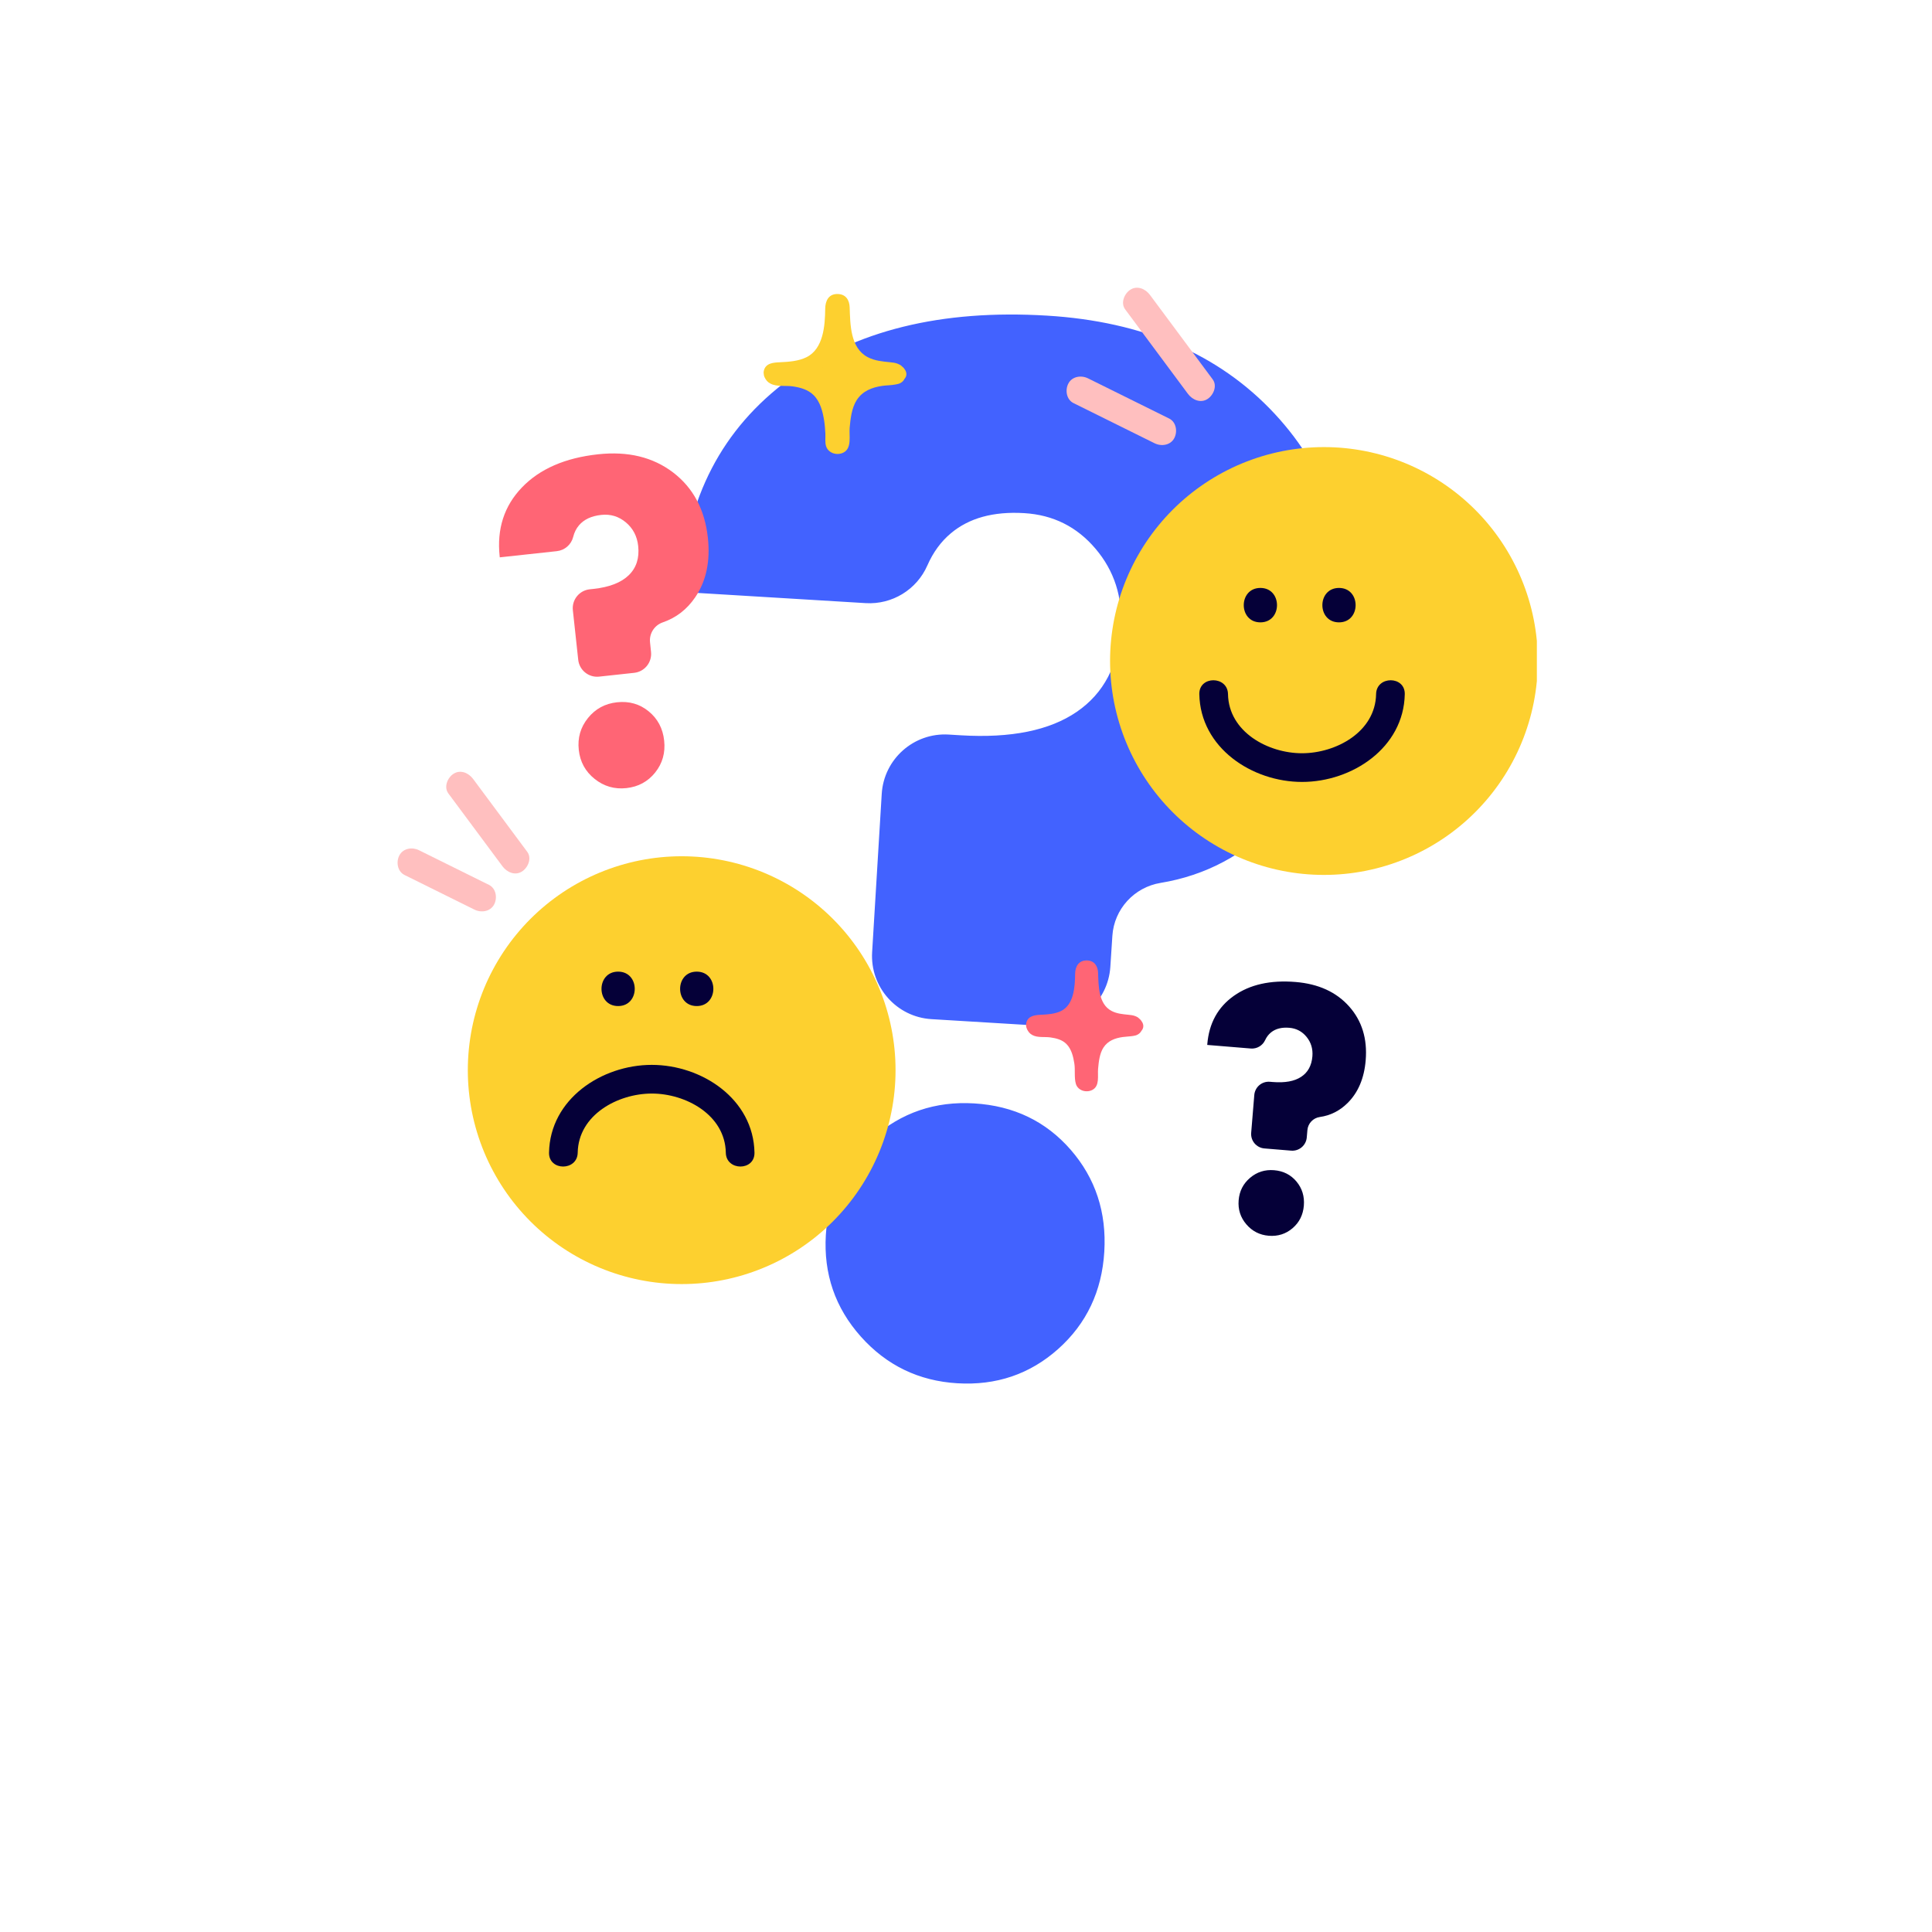 <svg xmlns="http://www.w3.org/2000/svg" xmlns:xlink="http://www.w3.org/1999/xlink" width="1080" zoomAndPan="magnify" viewBox="0 0 810 810" height="1080" preserveAspectRatio="xMidYMid meet" version="1.0"><defs><clipPath id="05c20fe4c1"><path d="M 252 119.328 L 599 119.328 L 599 580.578 L 252 580.578 Z M 252 119.328 " clip-rule="nonzero"/></clipPath><clipPath id="ab07afbf23"><path d="M 465 187 L 644.336 187 L 644.336 367 L 465 367 Z M 465 187 " clip-rule="nonzero"/></clipPath></defs><path fill="#4262ff" d="M 437.516 428.918 L 390.59 426.07 C 376.633 425.223 366 413.219 366.848 399.258 L 370.871 332.91 C 371.719 318.949 383.723 308.316 397.68 309.164 L 402.688 309.469 C 424.008 310.762 440.492 307.406 452.156 299.402 C 463.812 291.398 470.137 279.281 471.121 263.051 C 471.91 250.031 468.285 238.777 460.242 229.293 C 452.199 219.809 441.957 214.688 429.504 213.93 C 416.297 213.129 405.75 216.043 397.871 222.668 C 393.57 226.277 390.184 230.914 387.703 236.582 C 383.457 246.285 373.59 252.301 363.016 251.66 L 286.605 247.023 L 286.676 245.891 C 288.906 209.094 303.801 180.496 331.363 160.102 C 358.918 139.711 394.777 130.852 438.926 133.531 C 478.922 135.957 510.434 149.52 533.461 174.215 C 556.484 198.91 566.852 230.129 564.562 267.871 C 562.652 299.387 552.648 324.535 534.566 343.324 C 521.055 357.355 505.004 365.902 486.406 368.957 C 474.758 370.871 465.938 380.504 465.168 392.285 L 464.316 405.293 C 463.406 419.203 451.426 429.762 437.516 428.918 Z M 347.445 517.781 C 348.418 501.742 354.805 488.492 366.617 478.031 C 378.422 467.574 392.344 462.828 408.383 463.801 C 424.609 464.785 437.805 471.125 447.988 482.824 C 458.164 494.523 462.766 508.488 461.781 524.719 C 460.797 540.949 454.496 554.246 442.887 564.625 C 431.273 575 417.445 579.699 401.41 578.727 C 385.562 577.766 372.359 571.375 361.812 559.562 C 351.262 547.746 346.473 533.82 347.445 517.781 Z M 347.445 517.781 " fill-opacity="1" fill-rule="nonzero"/><g clip-path="url(#05c20fe4c1)"><path stroke-linecap="butt" transform="matrix(8.015, 0, 0, 8.017, 152.211, 96.221)" fill="none" stroke-linejoin="miter" d="M 35.596 41.5 L 29.741 41.145 C 28 41.039 26.673 39.542 26.779 37.8 L 27.281 29.524 C 27.387 27.783 28.885 26.456 30.626 26.562 L 31.251 26.6 C 33.911 26.761 35.967 26.343 37.423 25.344 C 38.877 24.346 39.666 22.835 39.789 20.81 C 39.887 19.186 39.435 17.782 38.431 16.599 C 37.428 15.416 36.15 14.777 34.596 14.683 C 32.949 14.583 31.633 14.946 30.65 15.773 C 30.113 16.223 29.691 16.801 29.381 17.508 C 28.851 18.719 27.62 19.469 26.301 19.389 L 16.768 18.811 L 16.776 18.67 C 17.055 14.08 18.913 10.512 22.352 7.968 C 25.79 5.425 30.264 4.32 35.772 4.654 C 40.762 4.957 44.694 6.648 47.567 9.729 C 50.439 12.809 51.733 16.703 51.447 21.411 C 51.209 25.342 49.961 28.479 47.705 30.823 C 46.019 32.573 44.016 33.639 41.696 34.021 C 40.243 34.259 39.142 35.461 39.046 36.93 L 38.94 38.553 C 38.826 40.288 37.332 41.605 35.596 41.5 Z M 24.358 52.585 C 24.48 50.584 25.277 48.931 26.75 47.626 C 28.223 46.322 29.96 45.73 31.961 45.851 C 33.986 45.974 35.632 46.765 36.903 48.224 C 38.172 49.683 38.746 51.425 38.624 53.45 C 38.501 55.474 37.715 57.133 36.266 58.428 C 34.817 59.722 33.092 60.308 31.091 60.187 C 29.114 60.067 27.467 59.27 26.151 57.796 C 24.835 56.322 24.237 54.585 24.358 52.585 Z M 24.358 52.585 " stroke="#4262ff" stroke-width="0.3" stroke-opacity="1" stroke-miterlimit="10"/></g><path fill="#fdd02f" d="M 375.461 448.672 C 375.461 450.141 375.426 451.605 375.355 453.074 C 375.281 454.539 375.176 456 375.031 457.461 C 374.887 458.922 374.707 460.379 374.492 461.832 C 374.277 463.285 374.027 464.73 373.738 466.168 C 373.453 467.609 373.133 469.039 372.777 470.465 C 372.418 471.887 372.027 473.301 371.602 474.707 C 371.176 476.109 370.715 477.504 370.223 478.887 C 369.727 480.266 369.199 481.637 368.637 482.992 C 368.074 484.348 367.48 485.691 366.855 487.016 C 366.227 488.344 365.566 489.652 364.875 490.949 C 364.184 492.242 363.461 493.52 362.707 494.777 C 361.953 496.039 361.168 497.277 360.352 498.496 C 359.535 499.719 358.691 500.918 357.816 502.098 C 356.941 503.277 356.039 504.434 355.109 505.566 C 354.18 506.703 353.223 507.812 352.234 508.898 C 351.25 509.988 350.238 511.051 349.199 512.09 C 348.164 513.125 347.102 514.137 346.012 515.125 C 344.926 516.109 343.816 517.066 342.68 518 C 341.547 518.93 340.391 519.832 339.211 520.707 C 338.031 521.582 336.832 522.426 335.613 523.242 C 334.395 524.059 333.152 524.844 331.895 525.598 C 330.637 526.352 329.359 527.074 328.066 527.766 C 326.773 528.457 325.461 529.117 324.133 529.746 C 322.809 530.371 321.469 530.969 320.109 531.527 C 318.754 532.09 317.387 532.617 316.004 533.113 C 314.625 533.609 313.23 534.066 311.828 534.496 C 310.422 534.922 309.008 535.312 307.586 535.668 C 306.16 536.023 304.73 536.348 303.289 536.633 C 301.852 536.918 300.406 537.172 298.953 537.387 C 297.504 537.602 296.047 537.781 294.586 537.926 C 293.125 538.066 291.664 538.176 290.199 538.246 C 288.73 538.32 287.266 538.355 285.797 538.355 C 284.332 538.355 282.863 538.32 281.398 538.246 C 279.934 538.176 278.469 538.066 277.008 537.926 C 275.551 537.781 274.094 537.602 272.641 537.387 C 271.191 537.172 269.746 536.918 268.305 536.633 C 266.867 536.348 265.434 536.023 264.012 535.668 C 262.59 535.312 261.176 534.922 259.77 534.496 C 258.367 534.066 256.973 533.609 255.59 533.113 C 254.211 532.617 252.84 532.09 251.484 531.527 C 250.129 530.969 248.789 530.371 247.461 529.746 C 246.137 529.117 244.824 528.457 243.531 527.766 C 242.238 527.074 240.961 526.352 239.703 525.598 C 238.441 524.844 237.203 524.059 235.984 523.242 C 234.762 522.426 233.562 521.582 232.387 520.707 C 231.207 519.832 230.051 518.93 228.914 518 C 227.781 517.066 226.672 516.109 225.582 515.125 C 224.496 514.137 223.434 513.125 222.395 512.09 C 221.359 511.051 220.348 509.988 219.359 508.898 C 218.375 507.812 217.418 506.703 216.488 505.566 C 215.555 504.434 214.652 503.277 213.777 502.098 C 212.906 500.918 212.059 499.719 211.246 498.496 C 210.43 497.277 209.645 496.039 208.891 494.777 C 208.137 493.52 207.414 492.242 206.723 490.949 C 206.027 489.656 205.371 488.344 204.742 487.016 C 204.113 485.691 203.52 484.348 202.957 482.992 C 202.398 481.637 201.871 480.266 201.375 478.887 C 200.879 477.504 200.422 476.109 199.996 474.707 C 199.57 473.301 199.176 471.887 198.82 470.465 C 198.465 469.039 198.145 467.609 197.855 466.168 C 197.57 464.73 197.32 463.285 197.105 461.832 C 196.891 460.379 196.711 458.922 196.566 457.461 C 196.422 456 196.312 454.539 196.242 453.074 C 196.168 451.605 196.133 450.141 196.133 448.672 C 196.133 447.203 196.168 445.738 196.242 444.27 C 196.312 442.805 196.422 441.344 196.566 439.883 C 196.711 438.422 196.891 436.965 197.105 435.512 C 197.32 434.062 197.57 432.613 197.855 431.176 C 198.145 429.734 198.465 428.305 198.82 426.879 C 199.176 425.457 199.57 424.043 199.996 422.637 C 200.422 421.234 200.879 419.84 201.375 418.457 C 201.871 417.078 202.398 415.707 202.957 414.352 C 203.52 412.996 204.113 411.652 204.742 410.328 C 205.371 409 206.027 407.691 206.723 406.395 C 207.414 405.102 208.137 403.824 208.891 402.566 C 209.645 401.305 210.43 400.066 211.246 398.848 C 212.059 397.625 212.906 396.426 213.777 395.246 C 214.652 394.066 215.555 392.91 216.488 391.777 C 217.418 390.641 218.375 389.531 219.359 388.445 C 220.348 387.355 221.359 386.293 222.395 385.254 C 223.434 384.219 224.496 383.207 225.582 382.219 C 226.672 381.234 227.781 380.277 228.914 379.344 C 230.051 378.414 231.207 377.512 232.387 376.637 C 233.562 375.762 234.762 374.918 235.984 374.102 C 237.203 373.285 238.441 372.5 239.703 371.746 C 240.961 370.992 242.238 370.27 243.531 369.578 C 244.824 368.887 246.137 368.227 247.461 367.598 C 248.789 366.973 250.129 366.375 251.484 365.816 C 252.84 365.254 254.211 364.727 255.59 364.23 C 256.973 363.734 258.367 363.277 259.77 362.852 C 261.176 362.422 262.59 362.031 264.012 361.676 C 265.434 361.32 266.867 360.996 268.305 360.711 C 269.746 360.426 271.191 360.176 272.641 359.957 C 274.094 359.742 275.551 359.562 277.008 359.418 C 278.469 359.277 279.934 359.168 281.398 359.098 C 282.863 359.023 284.332 358.988 285.797 358.988 C 287.266 358.988 288.73 359.023 290.199 359.098 C 291.664 359.168 293.125 359.277 294.586 359.418 C 296.047 359.562 297.504 359.742 298.953 359.957 C 300.406 360.176 301.852 360.426 303.289 360.711 C 304.73 360.996 306.16 361.32 307.586 361.676 C 309.008 362.031 310.422 362.422 311.828 362.852 C 313.23 363.277 314.625 363.734 316.004 364.23 C 317.387 364.727 318.754 365.254 320.109 365.816 C 321.469 366.375 322.809 366.973 324.133 367.598 C 325.461 368.227 326.773 368.887 328.066 369.578 C 329.359 370.27 330.637 370.992 331.895 371.746 C 333.152 372.5 334.395 373.285 335.613 374.102 C 336.832 374.918 338.031 375.762 339.211 376.637 C 340.391 377.512 341.547 378.414 342.68 379.344 C 343.816 380.277 344.926 381.234 346.012 382.219 C 347.102 383.207 348.164 384.219 349.199 385.254 C 350.238 386.293 351.25 387.355 352.234 388.445 C 353.223 389.531 354.18 390.641 355.109 391.777 C 356.039 392.91 356.941 394.066 357.816 395.246 C 358.691 396.426 359.535 397.625 360.352 398.848 C 361.168 400.066 361.953 401.305 362.707 402.566 C 363.461 403.824 364.184 405.102 364.875 406.395 C 365.566 407.691 366.227 409 366.855 410.328 C 367.48 411.652 368.074 412.996 368.637 414.352 C 369.199 415.707 369.727 417.078 370.223 418.457 C 370.715 419.84 371.176 421.234 371.602 422.637 C 372.027 424.043 372.418 425.457 372.777 426.879 C 373.133 428.305 373.453 429.734 373.738 431.176 C 374.027 432.613 374.277 434.062 374.492 435.512 C 374.707 436.965 374.887 438.422 375.031 439.883 C 375.176 441.344 375.281 442.805 375.355 444.27 C 375.426 445.738 375.461 447.203 375.461 448.672 Z M 375.461 448.672 " fill-opacity="1" fill-rule="nonzero"/><path fill="#050038" d="M 242.207 483.27 C 242.492 467.398 259.008 458.492 273.254 458.477 C 287.5 458.461 304.012 467.418 304.301 483.27 C 304.438 490.996 316.461 491.023 316.32 483.27 C 315.914 460.742 294.223 446.453 273.254 446.453 C 252.285 446.453 230.59 460.742 230.184 483.27 C 230.047 491.012 242.066 491.012 242.207 483.27 Z M 242.207 483.27 " fill-opacity="1" fill-rule="nonzero"/><path fill="#050038" d="M 292.109 421.793 C 301.391 421.793 301.406 407.363 292.109 407.363 C 282.824 407.363 282.809 421.793 292.109 421.793 Z M 292.109 421.793 " fill-opacity="1" fill-rule="nonzero"/><path fill="#050038" d="M 259.148 421.793 C 268.434 421.793 268.449 407.363 259.148 407.363 C 249.867 407.363 249.852 421.793 259.148 421.793 Z M 259.148 421.793 " fill-opacity="1" fill-rule="nonzero"/><g clip-path="url(#ab07afbf23)"><path fill="#fdd02f" d="M 644.73 277.129 C 644.73 278.598 644.691 280.062 644.621 281.527 C 644.551 282.996 644.441 284.457 644.297 285.918 C 644.152 287.379 643.973 288.836 643.758 290.289 C 643.543 291.738 643.293 293.184 643.008 294.625 C 642.719 296.062 642.398 297.496 642.043 298.918 C 641.684 300.344 641.293 301.758 640.867 303.16 C 640.441 304.566 639.98 305.961 639.488 307.34 C 638.992 308.723 638.465 310.094 637.902 311.449 C 637.344 312.805 636.746 314.145 636.121 315.473 C 635.492 316.801 634.832 318.109 634.141 319.406 C 633.449 320.699 632.727 321.977 631.973 323.234 C 631.219 324.492 630.434 325.734 629.617 326.953 C 628.801 328.176 627.957 329.375 627.082 330.555 C 626.211 331.73 625.309 332.887 624.375 334.023 C 623.445 335.156 622.488 336.27 621.5 337.355 C 620.516 338.445 619.504 339.508 618.469 340.543 C 617.43 341.582 616.367 342.594 615.281 343.578 C 614.191 344.566 613.082 345.523 611.945 346.453 C 610.812 347.387 609.656 348.289 608.477 349.164 C 607.301 350.039 606.102 350.883 604.879 351.699 C 603.66 352.512 602.422 353.297 601.16 354.051 C 599.902 354.809 598.625 355.531 597.332 356.223 C 596.039 356.914 594.727 357.574 593.402 358.203 C 592.074 358.828 590.734 359.422 589.379 359.984 C 588.023 360.547 586.652 361.074 585.273 361.57 C 583.891 362.062 582.496 362.523 581.094 362.949 C 579.688 363.375 578.273 363.77 576.852 364.125 C 575.43 364.48 573.996 364.801 572.559 365.09 C 571.117 365.375 569.672 365.625 568.223 365.84 C 566.77 366.059 565.312 366.238 563.852 366.379 C 562.395 366.523 560.93 366.633 559.465 366.703 C 558 366.777 556.531 366.812 555.066 366.812 C 553.598 366.812 552.129 366.777 550.664 366.703 C 549.199 366.633 547.734 366.523 546.277 366.379 C 544.816 366.238 543.359 366.059 541.906 365.84 C 540.457 365.625 539.012 365.375 537.57 365.09 C 536.133 364.801 534.703 364.48 533.277 364.125 C 531.855 363.77 530.441 363.375 529.035 362.949 C 527.633 362.523 526.238 362.062 524.859 361.57 C 523.477 361.074 522.105 360.547 520.75 359.984 C 519.395 359.422 518.055 358.828 516.727 358.203 C 515.402 357.574 514.09 356.914 512.797 356.223 C 511.504 355.531 510.227 354.809 508.969 354.051 C 507.711 353.297 506.469 352.512 505.25 351.699 C 504.031 350.883 502.828 350.039 501.652 349.164 C 500.473 348.289 499.316 347.387 498.184 346.453 C 497.047 345.523 495.938 344.566 494.848 343.578 C 493.762 342.594 492.699 341.582 491.664 340.543 C 490.625 339.508 489.613 338.445 488.629 337.355 C 487.641 336.27 486.684 335.156 485.754 334.023 C 484.82 332.887 483.918 331.73 483.047 330.555 C 482.172 329.375 481.328 328.176 480.512 326.953 C 479.695 325.734 478.91 324.492 478.156 323.234 C 477.402 321.977 476.68 320.699 475.988 319.406 C 475.297 318.109 474.637 316.801 474.008 315.473 C 473.383 314.145 472.785 312.805 472.227 311.449 C 471.664 310.094 471.137 308.723 470.641 307.34 C 470.148 305.961 469.688 304.566 469.262 303.16 C 468.836 301.758 468.445 300.344 468.086 298.918 C 467.73 297.496 467.41 296.062 467.121 294.625 C 466.836 293.184 466.586 291.738 466.371 290.289 C 466.156 288.836 465.977 287.379 465.832 285.918 C 465.688 284.457 465.578 282.996 465.508 281.527 C 465.438 280.062 465.398 278.598 465.398 277.129 C 465.398 275.66 465.438 274.195 465.508 272.727 C 465.578 271.262 465.688 269.797 465.832 268.336 C 465.977 266.875 466.156 265.422 466.371 263.969 C 466.586 262.516 466.836 261.07 467.121 259.633 C 467.41 258.191 467.73 256.762 468.086 255.336 C 468.445 253.914 468.836 252.5 469.262 251.094 C 469.688 249.691 470.148 248.297 470.641 246.914 C 471.137 245.531 471.664 244.164 472.227 242.809 C 472.785 241.453 473.383 240.109 474.008 238.785 C 474.637 237.457 475.297 236.145 475.988 234.852 C 476.68 233.559 477.402 232.281 478.156 231.02 C 478.91 229.762 479.695 228.523 480.512 227.301 C 481.328 226.082 482.172 224.883 483.047 223.703 C 483.918 222.523 484.82 221.367 485.754 220.234 C 486.684 219.098 487.641 217.988 488.629 216.898 C 489.613 215.812 490.625 214.75 491.664 213.711 C 492.699 212.676 493.762 211.664 494.848 210.676 C 495.938 209.691 497.047 208.734 498.184 207.801 C 499.316 206.871 500.473 205.969 501.652 205.094 C 502.828 204.219 504.031 203.375 505.25 202.559 C 506.469 201.742 507.711 200.957 508.969 200.203 C 510.227 199.449 511.504 198.727 512.797 198.035 C 514.09 197.344 515.402 196.684 516.727 196.055 C 518.055 195.426 519.395 194.832 520.75 194.27 C 522.105 193.711 523.477 193.18 524.859 192.688 C 526.238 192.191 527.633 191.73 529.035 191.305 C 530.441 190.879 531.855 190.488 533.277 190.133 C 534.703 189.773 536.133 189.453 537.57 189.168 C 539.012 188.883 540.457 188.629 541.906 188.414 C 543.359 188.199 544.816 188.02 546.277 187.875 C 547.734 187.73 549.199 187.625 550.664 187.551 C 552.129 187.48 553.598 187.445 555.066 187.445 C 556.531 187.445 558 187.48 559.465 187.551 C 560.93 187.625 562.395 187.73 563.852 187.875 C 565.312 188.02 566.77 188.199 568.223 188.414 C 569.672 188.629 571.117 188.883 572.559 189.168 C 573.996 189.453 575.43 189.773 576.852 190.133 C 578.273 190.488 579.688 190.879 581.094 191.305 C 582.496 191.73 583.891 192.191 585.273 192.688 C 586.652 193.18 588.023 193.711 589.379 194.27 C 590.734 194.832 592.074 195.426 593.402 196.055 C 594.727 196.684 596.039 197.344 597.332 198.035 C 598.625 198.727 599.902 199.449 601.16 200.203 C 602.422 200.957 603.66 201.742 604.879 202.559 C 606.102 203.375 607.301 204.219 608.477 205.094 C 609.656 205.969 610.812 206.871 611.945 207.801 C 613.082 208.734 614.191 209.691 615.281 210.676 C 616.367 211.664 617.43 212.676 618.469 213.711 C 619.504 214.75 620.516 215.812 621.5 216.898 C 622.488 217.988 623.445 219.098 624.375 220.234 C 625.309 221.367 626.211 222.523 627.082 223.703 C 627.957 224.883 628.801 226.082 629.617 227.301 C 630.434 228.523 631.219 229.762 631.973 231.02 C 632.727 232.281 633.449 233.559 634.141 234.852 C 634.832 236.145 635.492 237.457 636.121 238.785 C 636.746 240.109 637.344 241.453 637.902 242.809 C 638.465 244.164 638.992 245.531 639.488 246.914 C 639.98 248.297 640.441 249.691 640.867 251.094 C 641.293 252.5 641.688 253.914 642.043 255.336 C 642.398 256.762 642.719 258.191 643.008 259.633 C 643.293 261.07 643.543 262.516 643.758 263.969 C 643.973 265.422 644.152 266.875 644.297 268.336 C 644.441 269.797 644.551 271.262 644.621 272.727 C 644.691 274.195 644.73 275.66 644.73 277.129 Z M 644.73 277.129 " fill-opacity="1" fill-rule="nonzero"/></g><path fill="#050038" d="M 576.934 291.008 C 576.648 306.879 560.137 315.789 545.891 315.801 C 531.641 315.816 515.129 306.859 514.844 291.008 C 514.703 283.281 502.68 283.254 502.82 291.008 C 503.227 313.535 524.922 327.828 545.891 327.828 C 566.859 327.828 588.551 313.535 588.957 291.008 C 589.098 283.27 577.074 283.266 576.934 291.008 Z M 576.934 291.008 " fill-opacity="1" fill-rule="nonzero"/><path fill="#050038" d="M 561.379 260.926 C 570.664 260.926 570.68 246.496 561.379 246.496 C 552.098 246.496 552.082 260.926 561.379 260.926 Z M 561.379 260.926 " fill-opacity="1" fill-rule="nonzero"/><path fill="#050038" d="M 528.422 260.926 C 537.703 260.926 537.719 246.496 528.422 246.496 C 519.137 246.496 519.121 260.926 528.422 260.926 Z M 528.422 260.926 " fill-opacity="1" fill-rule="nonzero"/><path fill="#ff6575" d="M 265.887 282.086 L 251.191 283.68 C 246.82 284.152 242.895 280.992 242.422 276.617 L 240.172 255.844 C 239.699 251.473 242.859 247.543 247.23 247.07 L 248.797 246.902 C 255.473 246.18 260.406 244.27 263.598 241.172 C 266.789 238.078 268.113 233.988 267.562 228.906 C 267.121 224.832 265.402 221.535 262.41 219.02 C 259.418 216.504 255.973 215.457 252.074 215.879 C 247.938 216.324 244.824 217.785 242.73 220.254 C 241.59 221.598 240.781 223.215 240.312 225.102 C 239.508 228.332 236.766 230.719 233.457 231.074 L 209.531 233.668 L 209.492 233.312 C 208.246 221.789 211.355 212.141 218.82 204.367 C 226.289 196.594 236.934 191.961 250.758 190.461 C 263.281 189.105 273.762 191.648 282.203 198.086 C 290.637 204.527 295.496 213.656 296.777 225.477 C 297.844 235.344 296.07 243.664 291.453 250.441 C 288.008 255.504 283.48 259 277.879 260.926 C 274.371 262.133 272.145 265.582 272.527 269.273 L 272.949 273.352 C 273.398 277.711 270.242 281.613 265.887 282.086 Z M 242.652 314.375 C 242.109 309.355 243.391 304.91 246.5 301.047 C 249.609 297.184 253.672 294.977 258.695 294.434 C 263.773 293.883 268.199 295.152 271.973 298.242 C 275.742 301.332 277.906 305.418 278.453 310.5 C 279.004 315.582 277.754 320.035 274.699 323.863 C 271.648 327.691 267.609 329.879 262.59 330.422 C 257.629 330.957 253.199 329.672 249.309 326.566 C 245.414 323.461 243.195 319.398 242.652 314.375 Z M 242.652 314.375 " fill-opacity="1" fill-rule="nonzero"/><path fill="#050038" d="M 541.328 482.414 L 530.109 481.488 C 526.77 481.215 524.289 478.285 524.562 474.949 L 525.867 459.086 C 526.141 455.746 529.07 453.262 532.406 453.539 L 533.605 453.637 C 538.703 454.055 542.668 453.34 545.5 451.48 C 548.332 449.625 549.906 446.758 550.227 442.875 C 550.484 439.766 549.672 437.051 547.797 434.738 C 545.922 432.426 543.496 431.148 540.516 430.902 C 537.359 430.645 534.82 431.285 532.898 432.832 C 531.852 433.672 531.016 434.766 530.395 436.109 C 529.324 438.41 526.934 439.801 524.406 439.594 L 506.137 438.09 L 506.16 437.816 C 506.883 429.02 510.598 422.25 517.301 417.512 C 524 412.77 532.633 410.836 543.188 411.703 C 552.75 412.492 560.223 415.898 565.609 421.93 C 570.992 427.961 573.316 435.488 572.574 444.512 C 571.953 452.047 569.43 458.016 565.004 462.422 C 561.695 465.711 557.809 467.676 553.34 468.309 C 550.543 468.707 548.383 470.969 548.137 473.785 L 547.867 476.895 C 547.574 480.219 544.652 482.688 541.328 482.414 Z M 519.309 503.223 C 519.621 499.387 521.219 496.25 524.102 493.805 C 526.98 491.363 530.34 490.297 534.172 490.613 C 538.051 490.934 541.18 492.52 543.559 495.371 C 545.934 498.227 546.961 501.594 546.645 505.473 C 546.324 509.352 544.746 512.504 541.914 514.93 C 539.082 517.352 535.746 518.406 531.914 518.094 C 528.125 517.781 524.996 516.184 522.531 513.301 C 520.066 510.418 518.992 507.059 519.309 503.223 Z M 519.309 503.223 " fill-opacity="1" fill-rule="nonzero"/><path fill="#ffbfbf" d="M 490.168 175.469 C 480.234 170.551 470.301 165.633 460.371 160.711 C 458.961 160.016 457.555 159.316 456.145 158.621 C 453.332 157.227 449.508 157.77 447.922 160.777 C 446.488 163.492 447.07 167.512 450.078 169.004 C 460.012 173.922 469.941 178.844 479.875 183.762 C 481.285 184.457 482.691 185.156 484.102 185.852 C 486.914 187.246 490.738 186.703 492.324 183.695 C 493.758 180.98 493.176 176.961 490.168 175.469 Z M 490.168 175.469 " fill-opacity="1" fill-rule="nonzero"/><path fill="#ffbfbf" d="M 471.73 129.699 C 479.422 140.051 487.113 150.406 494.805 160.758 C 495.883 162.211 496.965 163.664 498.043 165.117 C 499.914 167.637 503.332 169.168 506.27 167.277 C 508.758 165.668 510.43 161.75 508.426 159.051 C 500.734 148.695 493.043 138.344 485.352 127.992 C 484.273 126.539 483.191 125.082 482.113 123.629 C 480.242 121.113 476.824 119.578 473.887 121.473 C 471.398 123.078 469.727 127 471.73 129.699 Z M 471.73 129.699 " fill-opacity="1" fill-rule="nonzero"/><path fill="#ffbfbf" d="M 205.004 370.988 C 196.438 366.746 187.875 362.504 179.309 358.262 C 178.094 357.66 176.879 357.059 175.664 356.457 C 172.852 355.062 169.027 355.609 167.441 358.613 C 166.004 361.332 166.59 365.352 169.598 366.84 C 178.164 371.082 186.727 375.324 195.293 379.566 C 196.508 380.168 197.723 380.77 198.938 381.371 C 201.75 382.766 205.574 382.219 207.16 379.215 C 208.598 376.5 208.012 372.477 205.004 370.988 Z M 205.004 370.988 " fill-opacity="1" fill-rule="nonzero"/><path fill="#ffbfbf" d="M 187.973 332.648 C 194.605 341.578 201.238 350.504 207.871 359.434 C 208.801 360.688 209.734 361.941 210.664 363.195 C 212.535 365.711 215.953 367.242 218.891 365.352 C 221.379 363.746 223.051 359.824 221.047 357.125 C 214.414 348.195 207.781 339.27 201.148 330.34 C 200.219 329.086 199.285 327.832 198.355 326.578 C 196.484 324.062 193.066 322.527 190.129 324.422 C 187.641 326.027 185.969 329.949 187.973 332.648 Z M 187.973 332.648 " fill-opacity="1" fill-rule="nonzero"/><path fill="#ff6575" d="M 475.621 430.016 C 475.312 430.016 475.406 429.23 473.258 429.062 C 473.129 429.059 471.949 428.988 470.016 428.73 C 467.422 428.441 464.969 427.562 462.934 426.188 C 461.621 425.254 460.551 424.109 459.785 422.82 C 458.918 421.312 458.277 419.719 457.887 418.078 C 457.07 414.715 456.699 411.289 456.773 407.859 C 456.773 407.668 456.785 407.41 456.785 407.215 C 456.828 406.73 456.391 406.312 455.809 406.277 C 455.773 406.273 455.738 406.273 455.703 406.273 C 454.957 406.227 454.352 406.605 454.352 407.039 C 454.352 407.469 454.355 407.707 454.359 407.91 C 454.352 410.566 454.125 413.219 453.672 415.848 C 453.301 418.715 452.195 421.477 450.438 423.957 C 448.758 426.062 446.199 427.57 443.262 428.195 C 440.734 428.758 438.129 429.055 435.512 429.074 C 433.281 429.09 433.852 429.957 433.852 429.957 C 433.852 430.883 435.512 431.055 435.512 431.055 C 436.559 431.082 437.27 431.102 437.934 431.117 C 439.645 431.199 441.348 431.418 443.012 431.762 C 445.32 432.211 447.43 433.195 449.102 434.598 C 450.969 436.359 452.285 438.484 452.93 440.773 C 453.672 443.223 454.129 445.73 454.285 448.254 C 454.445 450.008 454.469 451.785 454.512 453.344 C 454.512 453.344 454.586 453.965 455.582 453.938 C 456.578 453.914 456.625 453.344 456.625 453.344 C 456.492 449.246 456.938 445.152 457.949 441.141 C 458.543 438.469 460.105 436.008 462.426 434.098 C 463.863 433.004 465.59 432.211 467.461 431.773 C 468.207 431.566 468.969 431.41 469.742 431.305 C 470.387 431.188 471.035 431.105 471.691 431.059 C 472.793 431.004 473.891 430.895 474.98 430.727 C 475.621 430.672 475.23 430.016 475.621 430.016 Z M 475.621 430.016 " fill-opacity="1" fill-rule="nonzero"/><path fill="#ff6575" d="M 476.582 426.535 C 477.848 426.957 478.418 427.727 477.68 427.051 C 477.086 426.508 476.574 426.234 475.828 425.961 C 474.953 425.637 474.062 425.543 473.137 425.449 C 470.68 425.199 468.258 425.008 466.023 423.836 C 460.469 420.926 460.586 413.266 460.379 407.859 C 460.273 405.043 458.809 402.727 455.703 402.668 C 452.207 402.602 450.781 405.258 450.746 408.352 C 450.688 413.594 450.289 421.199 444.879 423.859 C 442.316 425.121 439.188 425.324 436.387 425.453 C 433.918 425.566 431.055 425.867 430.312 428.723 C 430.141 429.379 430.145 430.121 430.32 430.781 C 430.434 431.203 431.012 432.371 430.5 431.32 C 431.078 432.504 431.648 433.336 432.863 433.969 C 435.113 435.145 437.941 434.598 440.375 434.938 C 442.812 435.277 445.309 435.902 447.094 437.688 C 449.23 439.824 449.965 442.973 450.422 445.863 C 450.852 448.578 450.297 451.789 451.059 454.398 C 451.898 457.27 455.48 458.273 457.984 456.949 C 461.16 455.27 460.117 451.008 460.379 448.086 C 460.641 445.16 461.016 441.656 462.652 439.156 C 464.504 436.328 467.484 435.238 470.703 434.781 C 472.168 434.574 473.656 434.566 475.121 434.32 C 475.875 434.195 476.512 434.066 477.164 433.633 C 477.707 433.312 478.137 432.883 478.457 432.34 C 479.027 431.109 478.93 431.184 478.172 432.566 C 481.672 429.504 476.555 424.418 473.07 427.465 C 472.426 428.031 472.066 428.734 471.867 429.559 C 472.418 428.84 472.973 428.121 473.523 427.402 C 473.293 427.535 472.105 427.41 471.691 427.449 C 470.934 427.52 470.18 427.609 469.43 427.719 C 467.91 427.945 466.391 428.246 464.938 428.754 C 461.816 429.852 459.242 431.723 457.25 434.359 C 455.359 436.863 454.48 439.719 453.898 442.773 C 453.594 444.383 453.367 446.016 453.207 447.648 C 453.121 448.52 453.062 449.395 453.027 450.273 C 453.008 450.711 453 451.148 452.996 451.59 C 452.816 453.262 453.359 452.887 454.625 450.461 C 455.262 450.461 455.902 450.461 456.543 450.461 C 457.766 452.941 458.277 453.359 458.074 451.723 C 458.066 451.293 458.051 450.867 458.031 450.438 C 457.984 449.43 457.926 448.418 457.828 447.414 C 457.664 445.691 457.426 443.973 457.055 442.281 C 456.309 438.891 455.012 435.777 452.707 433.145 C 450.457 430.586 447.27 429 443.969 428.281 C 442.273 427.914 440.52 427.688 438.789 427.562 C 438.148 427.516 437.508 427.488 436.867 427.484 C 436 427.477 435.879 427.309 436.688 428.246 C 437.449 429.289 437.543 429.25 436.969 428.137 C 434.363 431.336 434.023 432.852 435.949 432.676 C 436.883 432.828 438.055 432.586 438.988 432.492 C 440.738 432.316 442.504 432.07 444.219 431.672 C 447.332 430.949 450.379 429.406 452.551 427.023 C 457.336 421.762 457.996 413.809 457.957 407.039 C 457.793 407.645 457.629 408.25 457.465 408.859 C 457.258 409.062 457.051 409.266 456.84 409.469 C 456.234 409.633 455.629 409.797 455.02 409.961 C 456.73 409.93 456.113 409.227 453.168 407.859 C 453.152 408.43 453.152 409 453.168 409.574 C 453.188 410.43 453.234 411.285 453.305 412.141 C 453.48 414.168 453.77 416.207 454.211 418.195 C 455.055 421.984 456.742 425.699 459.746 428.254 C 462.672 430.738 466.277 431.852 470.016 432.336 C 470.801 432.438 472.523 432.961 473.258 432.672 C 473.797 432.457 472.723 432.176 472.875 432.441 C 473.176 432.977 474.137 433.32 474.664 433.492 C 479.078 434.961 480.973 427.996 476.582 426.535 Z M 476.582 426.535 " fill-opacity="1" fill-rule="nonzero"/><path fill="#fdd02f" d="M 376.289 156.684 C 375.898 156.684 376.02 155.699 373.316 155.488 C 373.156 155.48 371.676 155.395 369.25 155.07 C 365.988 154.707 362.91 153.602 360.355 151.875 C 358.707 150.703 357.363 149.266 356.402 147.648 C 355.309 145.754 354.508 143.754 354.016 141.695 C 352.992 137.473 352.523 133.168 352.617 128.859 C 352.621 128.617 352.633 128.301 352.633 128.055 C 352.688 127.445 352.137 126.918 351.406 126.875 C 351.363 126.871 351.32 126.871 351.277 126.871 C 350.34 126.809 349.574 127.285 349.574 127.828 C 349.574 128.371 349.582 128.668 349.586 128.926 C 349.578 132.262 349.289 135.594 348.727 138.895 C 348.258 142.492 346.871 145.961 344.66 149.078 C 342.555 151.719 339.34 153.617 335.648 154.398 C 332.477 155.105 329.207 155.48 325.922 155.504 C 323.113 155.52 323.836 156.609 323.836 156.609 C 323.836 157.773 325.922 157.992 325.922 157.992 C 327.234 158.027 328.125 158.047 328.957 158.07 C 331.109 158.172 333.246 158.445 335.336 158.879 C 338.234 159.445 340.887 160.68 342.984 162.438 C 345.328 164.652 346.98 167.32 347.793 170.195 C 348.727 173.273 349.297 176.418 349.496 179.59 C 349.695 181.789 349.723 184.023 349.777 185.98 C 349.777 185.98 349.871 186.758 351.125 186.727 C 352.375 186.695 352.434 185.98 352.434 185.98 C 352.266 180.836 352.824 175.695 354.098 170.66 C 354.84 167.301 356.801 164.211 359.719 161.809 C 361.523 160.438 363.691 159.441 366.043 158.895 C 366.977 158.633 367.934 158.434 368.906 158.305 C 369.711 158.156 370.527 158.051 371.352 157.992 C 372.738 157.926 374.117 157.789 375.48 157.578 C 376.289 157.512 375.801 156.684 376.289 156.684 Z M 376.289 156.684 " fill-opacity="1" fill-rule="nonzero"/><path fill="#fdd02f" d="M 377.246 153.207 C 378.555 153.641 379.02 154.336 378.219 153.613 C 377.605 153.059 377.07 152.777 376.301 152.48 C 375.285 152.09 374.25 151.98 373.168 151.871 C 369.918 151.543 366.723 151.277 363.77 149.723 C 356.465 145.875 356.48 136.016 356.227 128.859 C 356.117 125.805 354.648 123.367 351.277 123.266 C 347.398 123.145 346.008 126.129 345.973 129.48 C 345.895 136.438 345.258 146.203 338.148 149.75 C 334.789 151.43 330.695 151.707 327.016 151.875 C 324.355 151.996 321.09 152.176 320.277 155.305 C 320.059 156.148 320.172 156.559 320.289 157.398 C 320.34 157.758 320.934 158.977 320.512 158.074 C 321.102 159.34 321.785 160.199 323.059 160.852 C 325.781 162.246 329.336 161.559 332.273 161.977 C 335.496 162.438 338.754 163.305 341.117 165.668 C 343.926 168.473 344.922 172.539 345.531 176.34 C 345.82 178.141 345.941 179.969 346.039 181.789 C 346.125 183.441 345.828 185.473 346.332 187.062 C 347.281 190.062 351.004 191.105 353.676 189.711 C 357.223 187.859 355.934 182.602 356.223 179.375 C 356.566 175.543 357.07 170.984 359.207 167.695 C 361.656 163.926 365.582 162.41 369.867 161.781 C 371.703 161.512 373.59 161.559 375.414 161.203 C 376.293 161.031 376.996 160.945 377.762 160.434 C 378.305 160.109 378.734 159.68 379.055 159.137 C 379.605 157.953 379.531 157.984 378.84 159.234 C 382.34 156.172 377.219 151.086 373.738 154.133 C 373.043 154.742 372.676 155.469 372.461 156.359 C 373.016 155.641 373.566 154.922 374.121 154.203 C 373.18 154.742 370.898 154.414 369.715 154.562 C 368.156 154.762 366.605 155.02 365.082 155.414 C 361.898 156.246 358.906 157.645 356.457 159.875 C 351.469 164.418 350.051 170.738 349.246 177.184 C 349.02 179.008 348.867 180.84 348.816 182.676 C 348.812 182.902 348.625 184.547 348.801 184.879 C 350.32 184.914 351.84 184.945 353.359 184.98 C 353.344 184.277 353.32 183.578 353.297 182.875 C 353.16 179.344 352.844 175.793 352.082 172.336 C 350.707 166.098 347.594 160.297 341.707 157.301 C 338.719 155.781 335.473 155.137 332.172 154.742 C 330.777 154.578 329.371 154.422 327.969 154.438 C 327.547 154.441 327.098 154.309 326.727 154.492 C 326.129 154.285 326.164 154.465 326.824 155.031 C 327.445 155.934 327.488 155.852 326.949 154.789 C 327.656 159.367 324.039 159.219 327.562 159.066 C 328.473 159.027 329.379 158.965 330.285 158.875 C 331.867 158.715 333.449 158.492 335.012 158.199 C 338.246 157.598 341.355 156.531 344.027 154.574 C 349.484 150.574 351.645 144.094 352.539 137.648 C 352.789 135.859 352.984 134.062 353.09 132.258 C 353.133 131.52 353.164 130.777 353.18 130.035 C 353.211 128.512 353.602 128.051 352.23 129.48 C 351.914 129.812 351.594 130.148 351.277 130.48 C 349.484 128.262 348.727 128.082 349 129.938 C 348.902 130.57 349.02 131.426 349.047 132.09 C 349.137 134.203 349.375 136.316 349.699 138.406 C 350.867 145.867 353.828 152.922 360.965 156.375 C 364.191 157.934 367.559 158.52 371.09 158.902 C 372.027 159.004 372.996 158.996 373.906 159.242 C 373.867 159.23 372.977 158.82 373.488 159.078 C 374.188 159.43 374.535 159.898 375.328 160.164 C 379.746 161.629 381.641 154.664 377.246 153.207 Z M 377.246 153.207 " fill-opacity="1" fill-rule="nonzero"/></svg>